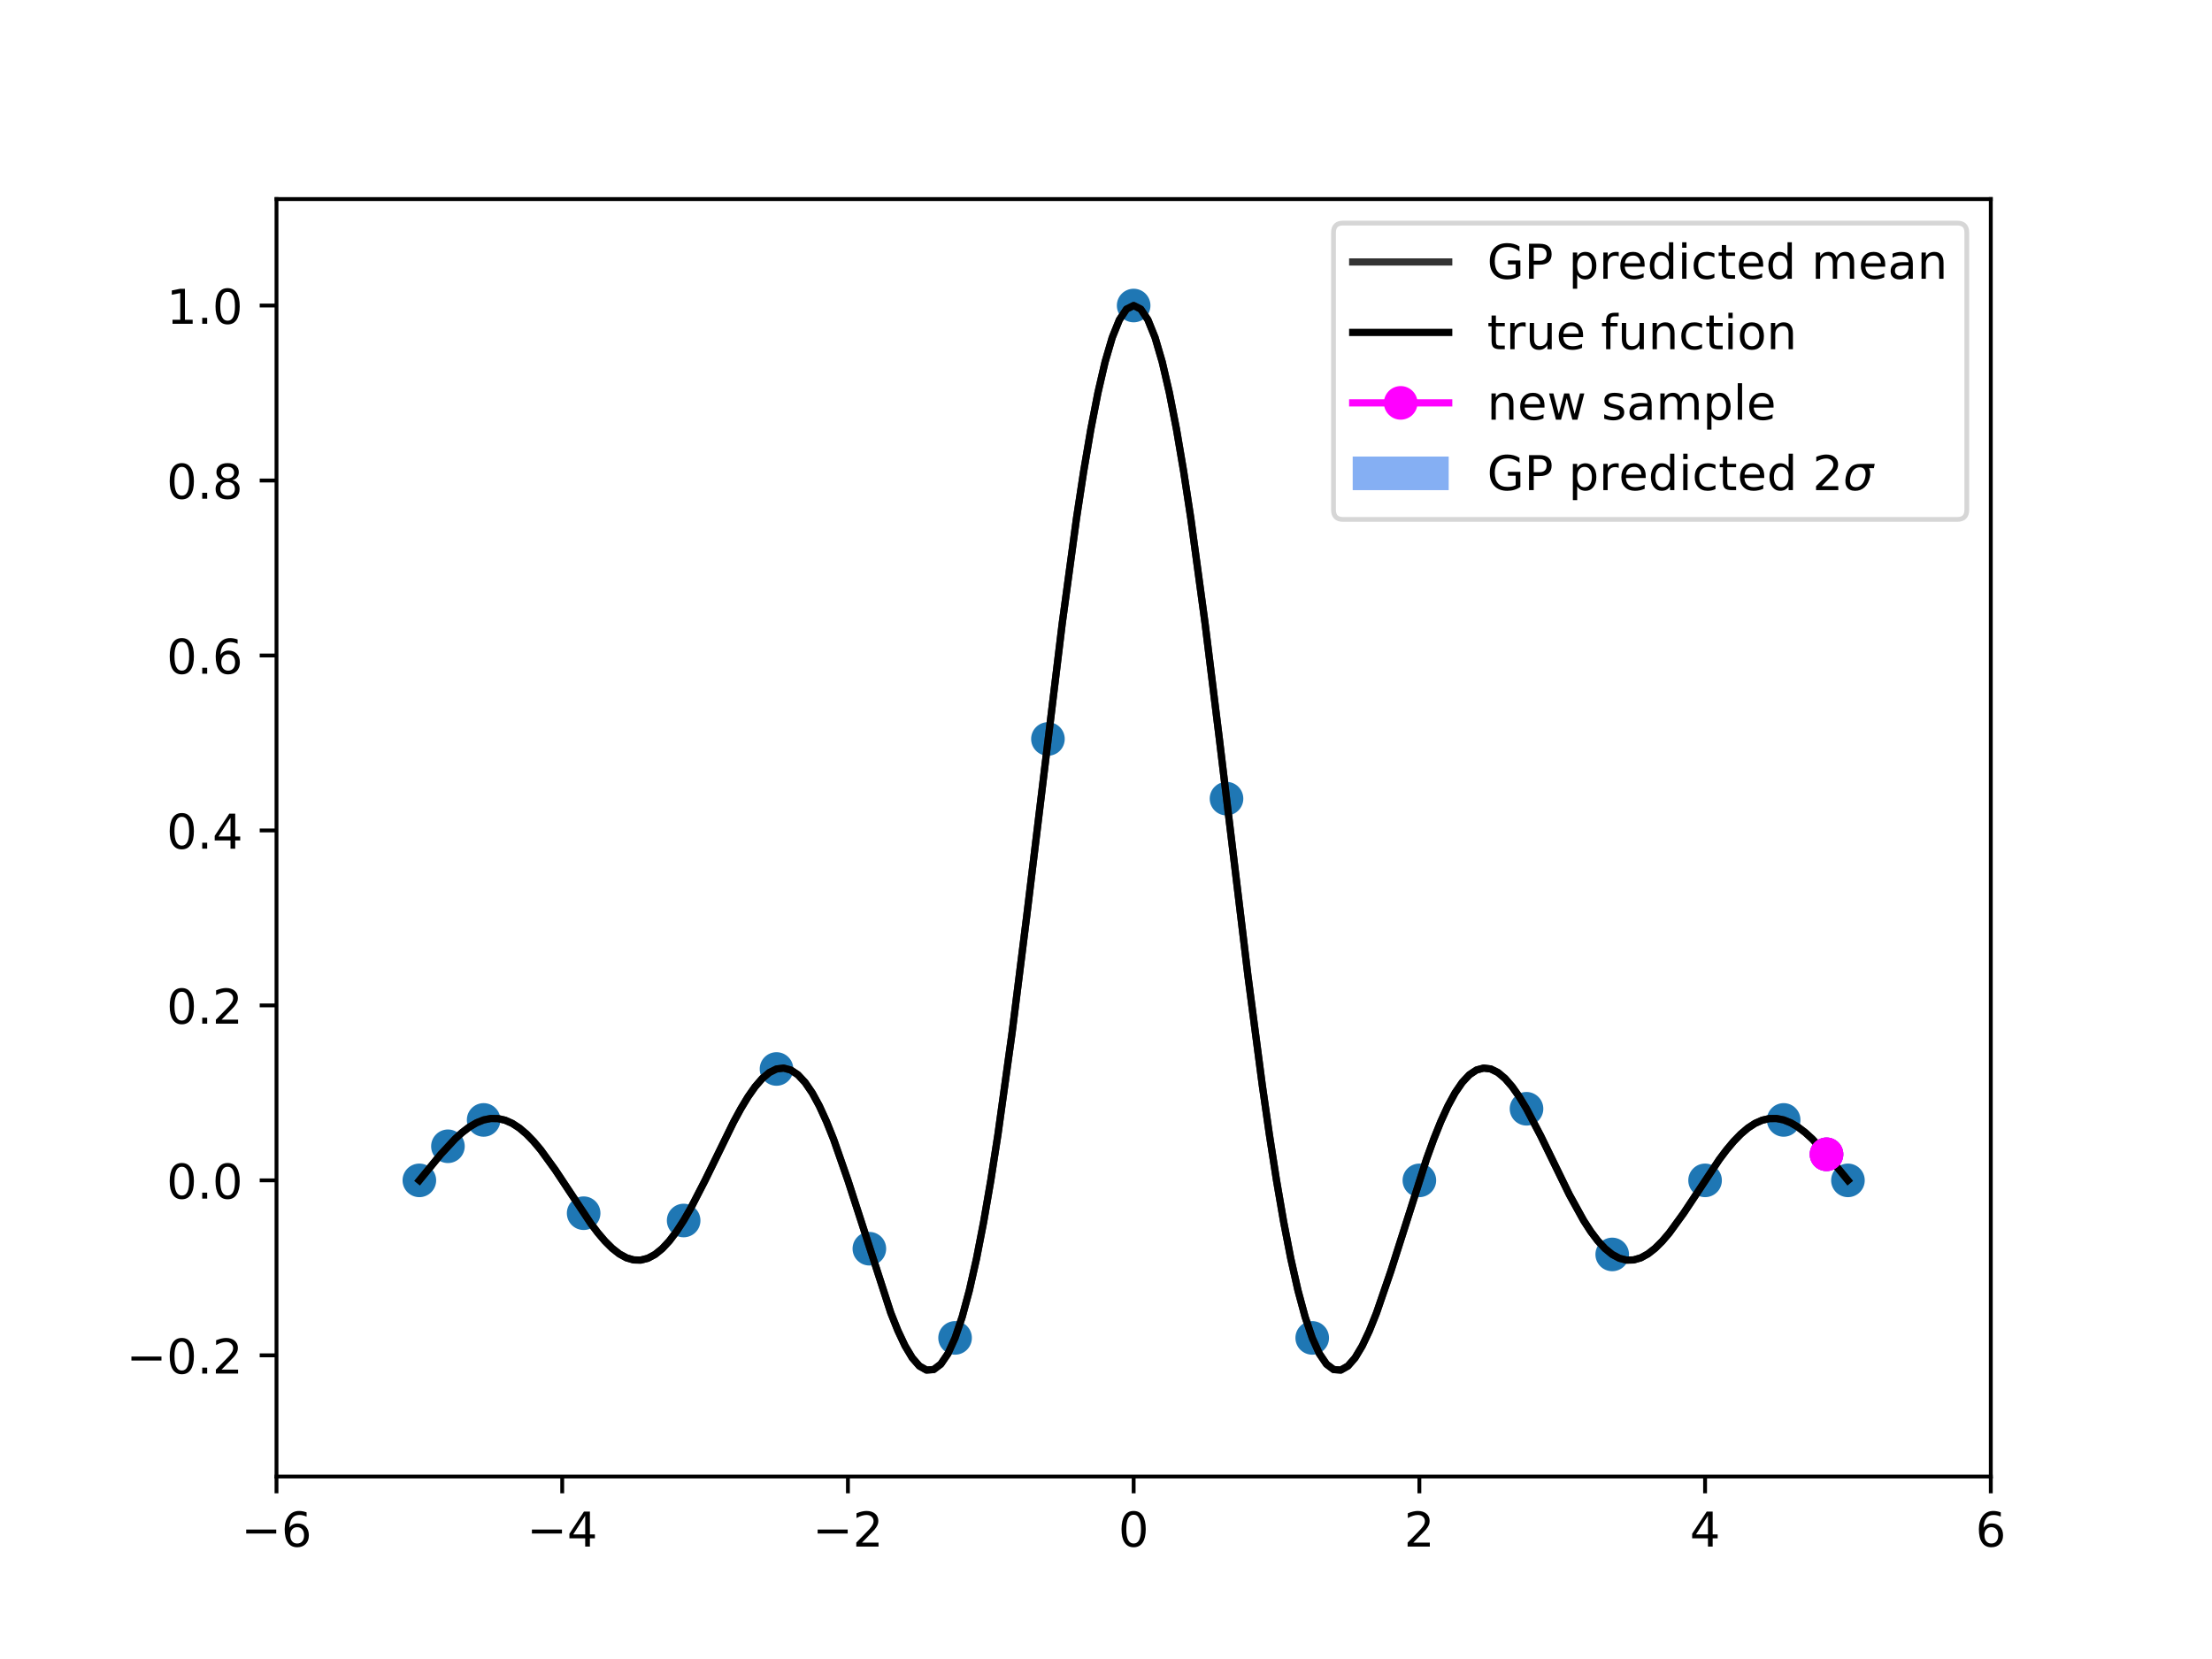 <?xml version="1.0" encoding="utf-8" standalone="no"?>
<!DOCTYPE svg PUBLIC "-//W3C//DTD SVG 1.1//EN"
  "http://www.w3.org/Graphics/SVG/1.1/DTD/svg11.dtd">
<!-- Created with matplotlib (https://matplotlib.org/) -->
<svg height="345.6pt" version="1.1" viewBox="0 0 460.8 345.6" width="460.8pt" xmlns="http://www.w3.org/2000/svg" xmlns:xlink="http://www.w3.org/1999/xlink">
 <defs>
  <style type="text/css">
*{stroke-linecap:butt;stroke-linejoin:round;}
  </style>
 </defs>
 <g id="figure_1">
  <g id="patch_1">
   <path d="M 0 345.6 
L 460.8 345.6 
L 460.8 0 
L 0 0 
z
" style="fill:#ffffff;"/>
  </g>
  <g id="axes_1">
   <g id="patch_2">
    <path d="M 57.6 307.584 
L 414.72 307.584 
L 414.72 41.472 
L 57.6 41.472 
z
" style="fill:#ffffff;"/>
   </g>
   <g id="PolyCollection_1">
    <defs>
     <path d="M 87.36 -99.703 
L 87.36 -99.711 
L 88.848 -101.568 
L 90.336 -103.395 
L 91.824 -105.155 
L 93.312 -106.815 
L 94.8 -108.362 
L 96.288 -109.723 
L 97.776 -110.854 
L 99.264 -111.722 
L 100.752 -112.304 
L 102.24 -112.623 
L 103.728 -112.637 
L 105.216 -112.331 
L 106.704 -111.704 
L 108.192 -110.762 
L 109.68 -109.519 
L 111.168 -107.997 
L 112.656 -106.226 
L 114.144 -104.244 
L 115.632 -102.094 
L 117.12 -99.826 
L 118.608 -97.494 
L 120.096 -95.154 
L 121.584 -92.87 
L 123.072 -90.783 
L 124.56 -88.863 
L 126.048 -87.159 
L 127.536 -85.716 
L 129.024 -84.577 
L 130.512 -83.777 
L 132 -83.346 
L 133.488 -83.306 
L 134.976 -83.669 
L 136.464 -84.439 
L 137.952 -85.612 
L 139.44 -87.173 
L 140.928 -89.095 
L 142.416 -91.35 
L 143.904 -93.964 
L 145.392 -96.808 
L 146.88 -99.815 
L 148.368 -102.915 
L 149.856 -106.036 
L 151.344 -109.102 
L 152.832 -112.037 
L 154.32 -114.765 
L 155.808 -117.212 
L 157.296 -119.31 
L 158.784 -120.994 
L 160.272 -122.21 
L 161.76 -122.914 
L 163.248 -123.128 
L 164.736 -122.761 
L 166.224 -121.794 
L 167.712 -120.225 
L 169.2 -118.065 
L 170.688 -115.339 
L 172.176 -112.087 
L 173.664 -108.364 
L 175.152 -104.239 
L 176.64 -99.79 
L 178.128 -95.111 
L 179.616 -90.301 
L 181.104 -85.475 
L 182.592 -80.792 
L 184.08 -76.32 
L 185.568 -72.174 
L 187.056 -68.471 
L 188.544 -65.324 
L 190.032 -62.844 
L 191.52 -61.131 
L 193.008 -60.28 
L 194.496 -60.37 
L 195.984 -61.47 
L 197.472 -63.632 
L 198.96 -66.895 
L 200.448 -71.318 
L 201.936 -76.857 
L 203.424 -83.483 
L 204.912 -91.154 
L 206.4 -99.809 
L 207.888 -109.368 
L 209.376 -119.733 
L 210.864 -130.792 
L 212.352 -142.418 
L 213.84 -154.471 
L 215.328 -166.802 
L 216.816 -179.252 
L 218.304 -191.663 
L 219.792 -203.908 
L 221.28 -215.777 
L 222.768 -227.101 
L 224.256 -237.72 
L 225.744 -247.481 
L 227.232 -256.243 
L 228.72 -263.88 
L 230.208 -270.281 
L 231.696 -275.352 
L 233.184 -279.019 
L 234.672 -281.23 
L 236.16 -281.956 
L 237.648 -281.23 
L 239.136 -279.021 
L 240.624 -275.356 
L 242.112 -270.288 
L 243.6 -263.892 
L 245.088 -256.259 
L 246.576 -247.501 
L 248.064 -237.744 
L 249.552 -227.128 
L 251.04 -215.806 
L 252.528 -203.937 
L 254.016 -191.688 
L 255.504 -179.23 
L 256.992 -166.782 
L 258.48 -154.458 
L 259.968 -142.412 
L 261.456 -130.794 
L 262.944 -119.742 
L 264.432 -109.382 
L 265.92 -99.828 
L 267.408 -91.175 
L 268.896 -83.503 
L 270.384 -76.873 
L 271.872 -71.328 
L 273.36 -66.895 
L 274.848 -63.642 
L 276.336 -61.493 
L 277.824 -60.408 
L 279.312 -60.334 
L 280.8 -61.202 
L 282.288 -62.93 
L 283.776 -65.425 
L 285.264 -68.584 
L 286.752 -72.297 
L 288.24 -76.448 
L 289.728 -80.921 
L 291.216 -85.596 
L 292.704 -90.359 
L 294.192 -95.098 
L 295.68 -99.71 
L 297.168 -104.182 
L 298.656 -108.337 
L 300.144 -112.092 
L 301.632 -115.378 
L 303.12 -118.137 
L 304.608 -120.33 
L 306.096 -121.928 
L 307.584 -122.919 
L 309.072 -123.305 
L 310.56 -123.101 
L 312.048 -122.337 
L 313.536 -121.051 
L 315.024 -119.296 
L 316.512 -117.131 
L 318 -114.626 
L 319.488 -111.92 
L 320.976 -109.015 
L 322.464 -105.981 
L 323.952 -102.895 
L 325.44 -99.829 
L 326.928 -96.856 
L 328.416 -94.042 
L 329.904 -91.451 
L 331.392 -89.136 
L 332.88 -87.145 
L 334.368 -85.516 
L 335.856 -84.281 
L 337.344 -83.515 
L 338.832 -83.166 
L 340.32 -83.227 
L 341.808 -83.684 
L 343.296 -84.513 
L 344.784 -85.685 
L 346.272 -87.16 
L 347.76 -88.896 
L 349.248 -90.844 
L 350.736 -92.954 
L 352.224 -95.17 
L 353.712 -97.44 
L 355.2 -99.71 
L 356.688 -101.971 
L 358.176 -104.123 
L 359.664 -106.112 
L 361.152 -107.894 
L 362.64 -109.431 
L 364.128 -110.691 
L 365.616 -111.65 
L 367.104 -112.294 
L 368.592 -112.615 
L 370.08 -112.614 
L 371.568 -112.303 
L 373.056 -111.717 
L 374.544 -110.85 
L 376.032 -109.723 
L 377.52 -108.369 
L 379.008 -106.826 
L 380.496 -105.14 
L 381.984 -103.376 
L 383.472 -101.553 
L 384.96 -99.71 
L 384.96 -99.703 
L 384.96 -99.703 
L 383.472 -101.523 
L 381.984 -103.351 
L 380.496 -105.134 
L 379.008 -106.798 
L 377.52 -108.322 
L 376.032 -109.668 
L 374.544 -110.801 
L 373.056 -111.687 
L 371.568 -112.296 
L 370.08 -112.578 
L 368.592 -112.541 
L 367.104 -112.185 
L 365.616 -111.513 
L 364.128 -110.535 
L 362.64 -109.27 
L 361.152 -107.741 
L 359.664 -105.981 
L 358.176 -104.026 
L 356.688 -101.919 
L 355.2 -99.703 
L 353.712 -97.384 
L 352.224 -95.06 
L 350.736 -92.792 
L 349.248 -90.64 
L 347.76 -88.659 
L 346.272 -86.905 
L 344.784 -85.427 
L 343.296 -84.268 
L 341.808 -83.466 
L 340.32 -83.05 
L 338.832 -83.041 
L 337.344 -83.449 
L 335.856 -84.274 
L 334.368 -85.45 
L 332.88 -87.018 
L 331.392 -88.955 
L 329.904 -91.228 
L 328.416 -93.791 
L 326.928 -96.592 
L 325.44 -99.57 
L 323.952 -102.658 
L 322.464 -105.784 
L 320.976 -108.872 
L 319.488 -111.845 
L 318 -114.619 
L 316.512 -117.05 
L 315.024 -119.135 
L 313.536 -120.813 
L 312.048 -122.029 
L 310.56 -122.737 
L 309.072 -122.899 
L 307.584 -122.489 
L 306.096 -121.493 
L 304.608 -119.911 
L 303.12 -117.753 
L 301.632 -115.047 
L 300.144 -111.83 
L 298.656 -108.155 
L 297.168 -104.088 
L 295.68 -99.703 
L 294.192 -95.005 
L 292.704 -90.179 
L 291.216 -85.337 
L 289.728 -80.596 
L 288.24 -76.074 
L 286.752 -71.89 
L 285.264 -68.164 
L 283.776 -65.012 
L 282.288 -62.541 
L 280.8 -60.854 
L 279.312 -60.042 
L 277.824 -60.183 
L 276.336 -61.341 
L 274.848 -63.567 
L 273.36 -66.887 
L 271.872 -71.258 
L 270.384 -76.741 
L 268.896 -83.322 
L 267.408 -90.958 
L 265.92 -99.591 
L 264.432 -109.141 
L 262.944 -119.513 
L 261.456 -130.591 
L 259.968 -142.249 
L 258.48 -154.343 
L 256.992 -166.723 
L 255.504 -179.222 
L 254.016 -191.629 
L 252.528 -203.824 
L 251.04 -215.646 
L 249.552 -226.932 
L 248.064 -237.522 
L 246.576 -247.267 
L 245.088 -256.027 
L 243.6 -263.675 
L 242.112 -270.099 
L 240.624 -275.205 
L 239.136 -278.916 
L 237.648 -281.176 
L 236.16 -281.948 
L 234.672 -281.178 
L 233.184 -278.92 
L 231.696 -275.213 
L 230.208 -270.111 
L 228.72 -263.692 
L 227.232 -256.049 
L 225.744 -247.293 
L 224.256 -237.552 
L 222.768 -226.964 
L 221.28 -215.679 
L 219.792 -203.856 
L 218.304 -191.655 
L 216.816 -179.2 
L 215.328 -166.701 
L 213.84 -154.327 
L 212.352 -142.238 
L 210.864 -130.587 
L 209.376 -119.515 
L 207.888 -109.149 
L 206.4 -99.603 
L 204.912 -90.973 
L 203.424 -83.337 
L 201.936 -76.754 
L 200.448 -71.265 
L 198.96 -66.887 
L 197.472 -63.579 
L 195.984 -61.369 
L 194.496 -60.227 
L 193.008 -60.104 
L 191.52 -60.935 
L 190.032 -62.639 
L 188.544 -65.125 
L 187.056 -68.29 
L 185.568 -72.025 
L 184.08 -76.213 
L 182.592 -80.735 
L 181.104 -85.467 
L 179.616 -90.243 
L 178.128 -94.996 
L 176.64 -99.624 
L 175.152 -104.029 
L 173.664 -108.123 
L 172.176 -111.827 
L 170.688 -115.075 
L 169.2 -117.813 
L 167.712 -120 
L 166.224 -121.611 
L 164.736 -122.63 
L 163.248 -123.059 
L 161.76 -122.907 
L 160.272 -122.14 
L 158.784 -120.856 
L 157.296 -119.11 
L 155.808 -116.961 
L 154.32 -114.476 
L 152.832 -111.726 
L 151.344 -108.786 
L 149.856 -105.734 
L 148.368 -102.645 
L 146.88 -99.594 
L 145.392 -96.651 
L 143.904 -93.882 
L 142.416 -91.342 
L 140.928 -89.009 
L 139.44 -87.003 
L 137.952 -85.365 
L 136.464 -84.126 
L 134.976 -83.303 
L 133.488 -82.907 
L 132 -82.933 
L 130.512 -83.372 
L 129.024 -84.201 
L 127.536 -85.389 
L 126.048 -86.897 
L 124.56 -88.681 
L 123.072 -90.689 
L 121.584 -92.862 
L 120.096 -95.062 
L 118.608 -97.316 
L 117.12 -99.574 
L 115.632 -101.783 
L 114.144 -103.893 
L 112.656 -105.856 
L 111.168 -107.63 
L 109.68 -109.175 
L 108.192 -110.459 
L 106.704 -111.456 
L 105.216 -112.147 
L 103.728 -112.519 
L 102.24 -112.569 
L 100.752 -112.295 
L 99.264 -111.682 
L 97.776 -110.796 
L 96.288 -109.666 
L 94.8 -108.326 
L 93.312 -106.806 
L 91.824 -105.115 
L 90.336 -103.328 
L 88.848 -101.505 
L 87.36 -99.703 
z
" id="m748de4c833"/>
    </defs>
    <g clip-path="url(#p0aa88f2f82)">
     <use style="fill:#347aeb;fill-opacity:0.6;" x="0" xlink:href="#m748de4c833" y="345.6"/>
    </g>
   </g>
   <g id="PathCollection_1">
    <defs>
     <path d="M 0 3 
C 0.796 3 1.559 2.684 2.121 2.121 
C 2.684 1.559 3 0.796 3 0 
C 3 -0.796 2.684 -1.559 2.121 -2.121 
C 1.559 -2.684 0.796 -3 0 -3 
C -0.796 -3 -1.559 -2.684 -2.121 -2.121 
C -2.684 -1.559 -3 -0.796 -3 0 
C -3 0.796 -2.684 1.559 -2.121 2.121 
C -1.559 2.684 -0.796 3 0 3 
z
" id="ma69257ee35" style="stroke:#1f77b4;"/>
    </defs>
    <g clip-path="url(#p0aa88f2f82)">
     <use style="fill:#1f77b4;stroke:#1f77b4;" x="87.36" xlink:href="#ma69257ee35" y="245.893"/>
     <use style="fill:#1f77b4;stroke:#1f77b4;" x="236.16" xlink:href="#ma69257ee35" y="63.648"/>
     <use style="fill:#1f77b4;stroke:#1f77b4;" x="384.96" xlink:href="#ma69257ee35" y="245.893"/>
     <use style="fill:#1f77b4;stroke:#1f77b4;" x="161.76" xlink:href="#ma69257ee35" y="222.689"/>
     <use style="fill:#1f77b4;stroke:#1f77b4;" x="318" xlink:href="#ma69257ee35" y="230.977"/>
     <use style="fill:#1f77b4;stroke:#1f77b4;" x="121.584" xlink:href="#ma69257ee35" y="252.734"/>
     <use style="fill:#1f77b4;stroke:#1f77b4;" x="355.2" xlink:href="#ma69257ee35" y="245.893"/>
     <use style="fill:#1f77b4;stroke:#1f77b4;" x="273.36" xlink:href="#ma69257ee35" y="278.709"/>
     <use style="fill:#1f77b4;stroke:#1f77b4;" x="198.96" xlink:href="#ma69257ee35" y="278.709"/>
     <use style="fill:#1f77b4;stroke:#1f77b4;" x="295.68" xlink:href="#ma69257ee35" y="245.893"/>
     <use style="fill:#1f77b4;stroke:#1f77b4;" x="142.416" xlink:href="#ma69257ee35" y="254.254"/>
     <use style="fill:#1f77b4;stroke:#1f77b4;" x="218.304" xlink:href="#ma69257ee35" y="153.941"/>
     <use style="fill:#1f77b4;stroke:#1f77b4;" x="371.568" xlink:href="#ma69257ee35" y="233.301"/>
     <use style="fill:#1f77b4;stroke:#1f77b4;" x="100.752" xlink:href="#ma69257ee35" y="233.301"/>
     <use style="fill:#1f77b4;stroke:#1f77b4;" x="335.856" xlink:href="#ma69257ee35" y="261.322"/>
     <use style="fill:#1f77b4;stroke:#1f77b4;" x="181.104" xlink:href="#ma69257ee35" y="260.129"/>
     <use style="fill:#1f77b4;stroke:#1f77b4;" x="255.504" xlink:href="#ma69257ee35" y="166.374"/>
     <use style="fill:#1f77b4;stroke:#1f77b4;" x="93.312" xlink:href="#ma69257ee35" y="238.79"/>
     <use style="fill:#1f77b4;stroke:#1f77b4;" x="380.496" xlink:href="#ma69257ee35" y="240.463"/>
    </g>
   </g>
   <g id="matplotlib.axis_1">
    <g id="xtick_1">
     <g id="line2d_1">
      <defs>
       <path d="M 0 0 
L 0 3.5 
" id="mcbc289415a" style="stroke:#000000;stroke-width:0.8;"/>
      </defs>
      <g>
       <use style="stroke:#000000;stroke-width:0.8;" x="57.6" xlink:href="#mcbc289415a" y="307.584"/>
      </g>
     </g>
     <g id="text_1">
      <!-- −6 -->
      <defs>
       <path d="M 10.594 35.5 
L 73.188 35.5 
L 73.188 27.203 
L 10.594 27.203 
z
" id="DejaVuSans-8722"/>
       <path d="M 33.016 40.375 
Q 26.375 40.375 22.484 35.828 
Q 18.609 31.297 18.609 23.391 
Q 18.609 15.531 22.484 10.953 
Q 26.375 6.391 33.016 6.391 
Q 39.656 6.391 43.531 10.953 
Q 47.406 15.531 47.406 23.391 
Q 47.406 31.297 43.531 35.828 
Q 39.656 40.375 33.016 40.375 
z
M 52.594 71.297 
L 52.594 62.312 
Q 48.875 64.062 45.094 64.984 
Q 41.312 65.922 37.594 65.922 
Q 27.828 65.922 22.672 59.328 
Q 17.531 52.734 16.797 39.406 
Q 19.672 43.656 24.016 45.922 
Q 28.375 48.188 33.594 48.188 
Q 44.578 48.188 50.953 41.516 
Q 57.328 34.859 57.328 23.391 
Q 57.328 12.156 50.688 5.359 
Q 44.047 -1.422 33.016 -1.422 
Q 20.359 -1.422 13.672 8.266 
Q 6.984 17.969 6.984 36.375 
Q 6.984 53.656 15.188 63.938 
Q 23.391 74.219 37.203 74.219 
Q 40.922 74.219 44.703 73.484 
Q 48.484 72.75 52.594 71.297 
z
" id="DejaVuSans-54"/>
      </defs>
      <g transform="translate(50.229 322.182)scale(0.1 -0.1)">
       <use xlink:href="#DejaVuSans-8722"/>
       <use x="83.789" xlink:href="#DejaVuSans-54"/>
      </g>
     </g>
    </g>
    <g id="xtick_2">
     <g id="line2d_2">
      <g>
       <use style="stroke:#000000;stroke-width:0.8;" x="117.12" xlink:href="#mcbc289415a" y="307.584"/>
      </g>
     </g>
     <g id="text_2">
      <!-- −4 -->
      <defs>
       <path d="M 37.797 64.312 
L 12.891 25.391 
L 37.797 25.391 
z
M 35.203 72.906 
L 47.609 72.906 
L 47.609 25.391 
L 58.016 25.391 
L 58.016 17.188 
L 47.609 17.188 
L 47.609 0 
L 37.797 0 
L 37.797 17.188 
L 4.891 17.188 
L 4.891 26.703 
z
" id="DejaVuSans-52"/>
      </defs>
      <g transform="translate(109.749 322.182)scale(0.1 -0.1)">
       <use xlink:href="#DejaVuSans-8722"/>
       <use x="83.789" xlink:href="#DejaVuSans-52"/>
      </g>
     </g>
    </g>
    <g id="xtick_3">
     <g id="line2d_3">
      <g>
       <use style="stroke:#000000;stroke-width:0.8;" x="176.64" xlink:href="#mcbc289415a" y="307.584"/>
      </g>
     </g>
     <g id="text_3">
      <!-- −2 -->
      <defs>
       <path d="M 19.188 8.297 
L 53.609 8.297 
L 53.609 0 
L 7.328 0 
L 7.328 8.297 
Q 12.938 14.109 22.625 23.891 
Q 32.328 33.688 34.812 36.531 
Q 39.547 41.844 41.422 45.531 
Q 43.312 49.219 43.312 52.781 
Q 43.312 58.594 39.234 62.25 
Q 35.156 65.922 28.609 65.922 
Q 23.969 65.922 18.812 64.312 
Q 13.672 62.703 7.812 59.422 
L 7.812 69.391 
Q 13.766 71.781 18.938 73 
Q 24.125 74.219 28.422 74.219 
Q 39.75 74.219 46.484 68.547 
Q 53.219 62.891 53.219 53.422 
Q 53.219 48.922 51.531 44.891 
Q 49.859 40.875 45.406 35.406 
Q 44.188 33.984 37.641 27.219 
Q 31.109 20.453 19.188 8.297 
z
" id="DejaVuSans-50"/>
      </defs>
      <g transform="translate(169.269 322.182)scale(0.1 -0.1)">
       <use xlink:href="#DejaVuSans-8722"/>
       <use x="83.789" xlink:href="#DejaVuSans-50"/>
      </g>
     </g>
    </g>
    <g id="xtick_4">
     <g id="line2d_4">
      <g>
       <use style="stroke:#000000;stroke-width:0.8;" x="236.16" xlink:href="#mcbc289415a" y="307.584"/>
      </g>
     </g>
     <g id="text_4">
      <!-- 0 -->
      <defs>
       <path d="M 31.781 66.406 
Q 24.172 66.406 20.328 58.906 
Q 16.5 51.422 16.5 36.375 
Q 16.5 21.391 20.328 13.891 
Q 24.172 6.391 31.781 6.391 
Q 39.453 6.391 43.281 13.891 
Q 47.125 21.391 47.125 36.375 
Q 47.125 51.422 43.281 58.906 
Q 39.453 66.406 31.781 66.406 
z
M 31.781 74.219 
Q 44.047 74.219 50.516 64.516 
Q 56.984 54.828 56.984 36.375 
Q 56.984 17.969 50.516 8.266 
Q 44.047 -1.422 31.781 -1.422 
Q 19.531 -1.422 13.062 8.266 
Q 6.594 17.969 6.594 36.375 
Q 6.594 54.828 13.062 64.516 
Q 19.531 74.219 31.781 74.219 
z
" id="DejaVuSans-48"/>
      </defs>
      <g transform="translate(232.979 322.182)scale(0.1 -0.1)">
       <use xlink:href="#DejaVuSans-48"/>
      </g>
     </g>
    </g>
    <g id="xtick_5">
     <g id="line2d_5">
      <g>
       <use style="stroke:#000000;stroke-width:0.8;" x="295.68" xlink:href="#mcbc289415a" y="307.584"/>
      </g>
     </g>
     <g id="text_5">
      <!-- 2 -->
      <g transform="translate(292.499 322.182)scale(0.1 -0.1)">
       <use xlink:href="#DejaVuSans-50"/>
      </g>
     </g>
    </g>
    <g id="xtick_6">
     <g id="line2d_6">
      <g>
       <use style="stroke:#000000;stroke-width:0.8;" x="355.2" xlink:href="#mcbc289415a" y="307.584"/>
      </g>
     </g>
     <g id="text_6">
      <!-- 4 -->
      <g transform="translate(352.019 322.182)scale(0.1 -0.1)">
       <use xlink:href="#DejaVuSans-52"/>
      </g>
     </g>
    </g>
    <g id="xtick_7">
     <g id="line2d_7">
      <g>
       <use style="stroke:#000000;stroke-width:0.8;" x="414.72" xlink:href="#mcbc289415a" y="307.584"/>
      </g>
     </g>
     <g id="text_7">
      <!-- 6 -->
      <g transform="translate(411.539 322.182)scale(0.1 -0.1)">
       <use xlink:href="#DejaVuSans-54"/>
      </g>
     </g>
    </g>
   </g>
   <g id="matplotlib.axis_2">
    <g id="ytick_1">
     <g id="line2d_8">
      <defs>
       <path d="M 0 0 
L -3.5 0 
" id="me7370225bd" style="stroke:#000000;stroke-width:0.8;"/>
      </defs>
      <g>
       <use style="stroke:#000000;stroke-width:0.8;" x="57.6" xlink:href="#me7370225bd" y="282.342"/>
      </g>
     </g>
     <g id="text_8">
      <!-- −0.2 -->
      <defs>
       <path d="M 10.688 12.406 
L 21 12.406 
L 21 0 
L 10.688 0 
z
" id="DejaVuSans-46"/>
      </defs>
      <g transform="translate(26.317 286.142)scale(0.1 -0.1)">
       <use xlink:href="#DejaVuSans-8722"/>
       <use x="83.789" xlink:href="#DejaVuSans-48"/>
       <use x="147.412" xlink:href="#DejaVuSans-46"/>
       <use x="179.199" xlink:href="#DejaVuSans-50"/>
      </g>
     </g>
    </g>
    <g id="ytick_2">
     <g id="line2d_9">
      <g>
       <use style="stroke:#000000;stroke-width:0.8;" x="57.6" xlink:href="#me7370225bd" y="245.893"/>
      </g>
     </g>
     <g id="text_9">
      <!-- 0.0 -->
      <g transform="translate(34.697 249.693)scale(0.1 -0.1)">
       <use xlink:href="#DejaVuSans-48"/>
       <use x="63.623" xlink:href="#DejaVuSans-46"/>
       <use x="95.41" xlink:href="#DejaVuSans-48"/>
      </g>
     </g>
    </g>
    <g id="ytick_3">
     <g id="line2d_10">
      <g>
       <use style="stroke:#000000;stroke-width:0.8;" x="57.6" xlink:href="#me7370225bd" y="209.444"/>
      </g>
     </g>
     <g id="text_10">
      <!-- 0.2 -->
      <g transform="translate(34.697 213.243)scale(0.1 -0.1)">
       <use xlink:href="#DejaVuSans-48"/>
       <use x="63.623" xlink:href="#DejaVuSans-46"/>
       <use x="95.41" xlink:href="#DejaVuSans-50"/>
      </g>
     </g>
    </g>
    <g id="ytick_4">
     <g id="line2d_11">
      <g>
       <use style="stroke:#000000;stroke-width:0.8;" x="57.6" xlink:href="#me7370225bd" y="172.995"/>
      </g>
     </g>
     <g id="text_11">
      <!-- 0.4 -->
      <g transform="translate(34.697 176.794)scale(0.1 -0.1)">
       <use xlink:href="#DejaVuSans-48"/>
       <use x="63.623" xlink:href="#DejaVuSans-46"/>
       <use x="95.41" xlink:href="#DejaVuSans-52"/>
      </g>
     </g>
    </g>
    <g id="ytick_5">
     <g id="line2d_12">
      <g>
       <use style="stroke:#000000;stroke-width:0.8;" x="57.6" xlink:href="#me7370225bd" y="136.546"/>
      </g>
     </g>
     <g id="text_12">
      <!-- 0.6 -->
      <g transform="translate(34.697 140.345)scale(0.1 -0.1)">
       <use xlink:href="#DejaVuSans-48"/>
       <use x="63.623" xlink:href="#DejaVuSans-46"/>
       <use x="95.41" xlink:href="#DejaVuSans-54"/>
      </g>
     </g>
    </g>
    <g id="ytick_6">
     <g id="line2d_13">
      <g>
       <use style="stroke:#000000;stroke-width:0.8;" x="57.6" xlink:href="#me7370225bd" y="100.097"/>
      </g>
     </g>
     <g id="text_13">
      <!-- 0.8 -->
      <defs>
       <path d="M 31.781 34.625 
Q 24.75 34.625 20.719 30.859 
Q 16.703 27.094 16.703 20.516 
Q 16.703 13.922 20.719 10.156 
Q 24.75 6.391 31.781 6.391 
Q 38.812 6.391 42.859 10.172 
Q 46.922 13.969 46.922 20.516 
Q 46.922 27.094 42.891 30.859 
Q 38.875 34.625 31.781 34.625 
z
M 21.922 38.812 
Q 15.578 40.375 12.031 44.719 
Q 8.5 49.078 8.5 55.328 
Q 8.5 64.062 14.719 69.141 
Q 20.953 74.219 31.781 74.219 
Q 42.672 74.219 48.875 69.141 
Q 55.078 64.062 55.078 55.328 
Q 55.078 49.078 51.531 44.719 
Q 48 40.375 41.703 38.812 
Q 48.828 37.156 52.797 32.312 
Q 56.781 27.484 56.781 20.516 
Q 56.781 9.906 50.312 4.234 
Q 43.844 -1.422 31.781 -1.422 
Q 19.734 -1.422 13.25 4.234 
Q 6.781 9.906 6.781 20.516 
Q 6.781 27.484 10.781 32.312 
Q 14.797 37.156 21.922 38.812 
z
M 18.312 54.391 
Q 18.312 48.734 21.844 45.562 
Q 25.391 42.391 31.781 42.391 
Q 38.141 42.391 41.719 45.562 
Q 45.312 48.734 45.312 54.391 
Q 45.312 60.062 41.719 63.234 
Q 38.141 66.406 31.781 66.406 
Q 25.391 66.406 21.844 63.234 
Q 18.312 60.062 18.312 54.391 
z
" id="DejaVuSans-56"/>
      </defs>
      <g transform="translate(34.697 103.896)scale(0.1 -0.1)">
       <use xlink:href="#DejaVuSans-48"/>
       <use x="63.623" xlink:href="#DejaVuSans-46"/>
       <use x="95.41" xlink:href="#DejaVuSans-56"/>
      </g>
     </g>
    </g>
    <g id="ytick_7">
     <g id="line2d_14">
      <g>
       <use style="stroke:#000000;stroke-width:0.8;" x="57.6" xlink:href="#me7370225bd" y="63.648"/>
      </g>
     </g>
     <g id="text_14">
      <!-- 1.0 -->
      <defs>
       <path d="M 12.406 8.297 
L 28.516 8.297 
L 28.516 63.922 
L 10.984 60.406 
L 10.984 69.391 
L 28.422 72.906 
L 38.281 72.906 
L 38.281 8.297 
L 54.391 8.297 
L 54.391 0 
L 12.406 0 
z
" id="DejaVuSans-49"/>
      </defs>
      <g transform="translate(34.697 67.447)scale(0.1 -0.1)">
       <use xlink:href="#DejaVuSans-49"/>
       <use x="63.623" xlink:href="#DejaVuSans-46"/>
       <use x="95.41" xlink:href="#DejaVuSans-48"/>
      </g>
     </g>
    </g>
   </g>
   <g id="line2d_15">
    <path clip-path="url(#p0aa88f2f82)" d="M 87.36 245.893 
L 91.824 240.465 
L 94.8 237.256 
L 96.288 235.905 
L 97.776 234.775 
L 99.264 233.898 
L 100.752 233.301 
L 102.24 233.004 
L 103.728 233.022 
L 105.216 233.361 
L 106.704 234.02 
L 108.192 234.989 
L 109.68 236.253 
L 111.168 237.786 
L 112.656 239.559 
L 115.632 243.661 
L 123.072 254.864 
L 124.56 256.828 
L 126.048 258.572 
L 127.536 260.048 
L 129.024 261.211 
L 130.512 262.025 
L 132 262.46 
L 133.488 262.494 
L 134.976 262.114 
L 136.464 261.317 
L 137.952 260.111 
L 139.44 258.512 
L 140.928 256.548 
L 142.416 254.254 
L 143.904 251.677 
L 146.88 245.896 
L 152.832 233.718 
L 154.32 230.98 
L 155.808 228.513 
L 157.296 226.39 
L 158.784 224.675 
L 160.272 223.425 
L 161.76 222.689 
L 163.248 222.507 
L 164.736 222.905 
L 166.224 223.898 
L 167.712 225.487 
L 169.2 227.661 
L 170.688 230.393 
L 172.176 233.643 
L 173.664 237.356 
L 176.64 245.893 
L 185.568 273.5 
L 187.056 277.219 
L 188.544 280.375 
L 190.032 282.859 
L 191.52 284.567 
L 193.008 285.408 
L 194.496 285.301 
L 195.984 284.18 
L 197.472 281.994 
L 198.96 278.709 
L 200.448 274.308 
L 201.936 268.795 
L 203.424 262.19 
L 204.912 254.536 
L 206.4 245.894 
L 207.888 236.342 
L 210.864 214.91 
L 213.84 191.201 
L 221.28 129.872 
L 224.256 107.964 
L 225.744 98.213 
L 227.232 89.454 
L 228.72 81.814 
L 230.208 75.404 
L 231.696 70.318 
L 233.184 66.63 
L 234.672 64.396 
L 236.16 63.648 
L 237.648 64.397 
L 239.136 66.632 
L 240.624 70.32 
L 242.112 75.406 
L 243.6 81.817 
L 245.088 89.457 
L 246.576 98.216 
L 248.064 107.967 
L 251.04 129.874 
L 254.016 153.942 
L 259.968 203.269 
L 262.944 225.973 
L 264.432 236.338 
L 265.92 245.891 
L 267.408 254.533 
L 268.896 262.188 
L 270.384 268.793 
L 271.872 274.307 
L 273.36 278.709 
L 274.848 281.995 
L 276.336 284.183 
L 277.824 285.304 
L 279.312 285.412 
L 280.8 284.572 
L 282.288 282.864 
L 283.776 280.382 
L 285.264 277.226 
L 286.752 273.506 
L 289.728 264.842 
L 297.168 241.465 
L 298.656 237.354 
L 300.144 233.639 
L 301.632 230.388 
L 303.12 227.655 
L 304.608 225.48 
L 306.096 223.889 
L 307.584 222.896 
L 309.072 222.498 
L 310.56 222.681 
L 312.048 223.417 
L 313.536 224.668 
L 315.024 226.385 
L 316.512 228.509 
L 318 230.977 
L 320.976 236.656 
L 326.928 248.876 
L 329.904 254.261 
L 331.392 256.554 
L 332.88 258.519 
L 334.368 260.117 
L 335.856 261.322 
L 337.344 262.118 
L 338.832 262.497 
L 340.32 262.461 
L 341.808 262.025 
L 343.296 261.209 
L 344.784 260.044 
L 346.272 258.568 
L 347.76 256.822 
L 350.736 252.727 
L 358.176 241.526 
L 359.664 239.554 
L 361.152 237.782 
L 362.64 236.25 
L 364.128 234.987 
L 365.616 234.018 
L 367.104 233.36 
L 368.592 233.022 
L 370.08 233.004 
L 371.568 233.301 
L 373.056 233.898 
L 374.544 234.775 
L 376.032 235.905 
L 377.52 237.255 
L 380.496 240.463 
L 384.96 245.893 
L 384.96 245.893 
" style="fill:none;stroke:#333333;stroke-linecap:square;stroke-width:1.5;"/>
   </g>
   <g id="line2d_16">
    <path clip-path="url(#p0aa88f2f82)" d="M 87.36 245.893 
L 91.824 240.463 
L 94.8 237.258 
L 96.288 235.908 
L 97.776 234.778 
L 99.264 233.9 
L 100.752 233.301 
L 102.24 233.002 
L 103.728 233.018 
L 105.216 233.354 
L 106.704 234.011 
L 108.192 234.979 
L 109.68 236.242 
L 111.168 237.775 
L 112.656 239.547 
L 115.632 243.653 
L 123.072 254.866 
L 124.56 256.832 
L 126.048 258.578 
L 127.536 260.054 
L 129.024 261.219 
L 130.512 262.033 
L 132 262.468 
L 133.488 262.501 
L 134.976 262.12 
L 136.464 261.322 
L 137.952 260.115 
L 139.44 258.515 
L 140.928 256.549 
L 142.416 254.254 
L 143.904 251.676 
L 146.88 245.893 
L 152.832 233.716 
L 154.32 230.977 
L 155.808 228.511 
L 157.296 226.389 
L 158.784 224.674 
L 160.272 223.424 
L 161.76 222.689 
L 163.248 222.507 
L 164.736 222.905 
L 166.224 223.899 
L 167.712 225.488 
L 169.2 227.662 
L 170.688 230.394 
L 172.176 233.644 
L 173.664 237.357 
L 176.64 245.893 
L 185.568 273.5 
L 187.056 277.219 
L 188.544 280.375 
L 190.032 282.859 
L 191.52 284.567 
L 193.008 285.408 
L 194.496 285.301 
L 195.984 284.181 
L 197.472 281.994 
L 198.96 278.709 
L 200.448 274.308 
L 201.936 268.794 
L 203.424 262.19 
L 204.912 254.536 
L 206.4 245.893 
L 207.888 236.341 
L 210.864 214.91 
L 213.84 191.201 
L 221.28 129.872 
L 224.256 107.965 
L 225.744 98.214 
L 227.232 89.455 
L 228.72 81.815 
L 230.208 75.405 
L 231.696 70.319 
L 233.184 66.631 
L 234.672 64.397 
L 236.16 63.648 
L 237.648 64.397 
L 239.136 66.631 
L 240.624 70.319 
L 242.112 75.405 
L 243.6 81.815 
L 245.088 89.455 
L 246.576 98.214 
L 248.064 107.965 
L 251.04 129.872 
L 254.016 153.941 
L 259.968 203.271 
L 262.944 225.975 
L 264.432 236.341 
L 265.92 245.893 
L 267.408 254.536 
L 268.896 262.19 
L 270.384 268.794 
L 271.872 274.308 
L 273.36 278.709 
L 274.848 281.994 
L 276.336 284.181 
L 277.824 285.301 
L 279.312 285.408 
L 280.8 284.567 
L 282.288 282.859 
L 283.776 280.375 
L 285.264 277.219 
L 286.752 273.5 
L 289.728 264.836 
L 297.168 241.467 
L 298.656 237.357 
L 300.144 233.644 
L 301.632 230.394 
L 303.12 227.662 
L 304.608 225.488 
L 306.096 223.899 
L 307.584 222.905 
L 309.072 222.507 
L 310.56 222.689 
L 312.048 223.424 
L 313.536 224.674 
L 315.024 226.389 
L 316.512 228.511 
L 318 230.977 
L 320.976 236.653 
L 326.928 248.869 
L 329.904 254.254 
L 331.392 256.549 
L 332.88 258.515 
L 334.368 260.115 
L 335.856 261.322 
L 337.344 262.12 
L 338.832 262.501 
L 340.32 262.468 
L 341.808 262.033 
L 343.296 261.219 
L 344.784 260.054 
L 346.272 258.578 
L 347.76 256.832 
L 350.736 252.734 
L 358.176 241.521 
L 359.664 239.547 
L 361.152 237.775 
L 362.64 236.242 
L 364.128 234.979 
L 365.616 234.011 
L 367.104 233.354 
L 368.592 233.018 
L 370.08 233.002 
L 371.568 233.301 
L 373.056 233.9 
L 374.544 234.778 
L 376.032 235.908 
L 377.52 237.258 
L 380.496 240.463 
L 384.96 245.893 
L 384.96 245.893 
" style="fill:none;stroke:#000000;stroke-linecap:square;stroke-width:1.5;"/>
   </g>
   <g id="line2d_17">
    <path clip-path="url(#p0aa88f2f82)" d="M 380.496 240.463 
L 380.496 240.463 
" style="fill:none;stroke:#ff00ff;stroke-linecap:square;stroke-width:1.5;"/>
    <defs>
     <path d="M 0 3 
C 0.796 3 1.559 2.684 2.121 2.121 
C 2.684 1.559 3 0.796 3 0 
C 3 -0.796 2.684 -1.559 2.121 -2.121 
C 1.559 -2.684 0.796 -3 0 -3 
C -0.796 -3 -1.559 -2.684 -2.121 -2.121 
C -2.684 -1.559 -3 -0.796 -3 0 
C -3 0.796 -2.684 1.559 -2.121 2.121 
C -1.559 2.684 -0.796 3 0 3 
z
" id="m95f1a76e1c" style="stroke:#ff00ff;"/>
    </defs>
    <g clip-path="url(#p0aa88f2f82)">
     <use style="fill:#ff00ff;stroke:#ff00ff;" x="380.496" xlink:href="#m95f1a76e1c" y="240.463"/>
     <use style="fill:#ff00ff;stroke:#ff00ff;" x="380.496" xlink:href="#m95f1a76e1c" y="240.463"/>
    </g>
   </g>
   <g id="patch_3">
    <path d="M 57.6 307.584 
L 57.6 41.472 
" style="fill:none;stroke:#000000;stroke-linecap:square;stroke-linejoin:miter;stroke-width:0.8;"/>
   </g>
   <g id="patch_4">
    <path d="M 414.72 307.584 
L 414.72 41.472 
" style="fill:none;stroke:#000000;stroke-linecap:square;stroke-linejoin:miter;stroke-width:0.8;"/>
   </g>
   <g id="patch_5">
    <path d="M 57.6 307.584 
L 414.72 307.584 
" style="fill:none;stroke:#000000;stroke-linecap:square;stroke-linejoin:miter;stroke-width:0.8;"/>
   </g>
   <g id="patch_6">
    <path d="M 57.6 41.472 
L 414.72 41.472 
" style="fill:none;stroke:#000000;stroke-linecap:square;stroke-linejoin:miter;stroke-width:0.8;"/>
   </g>
   <g id="legend_1">
    <g id="patch_7">
     <path d="M 279.792 108.206 
L 407.72 108.206 
Q 409.72 108.206 409.72 106.206 
L 409.72 48.472 
Q 409.72 46.472 407.72 46.472 
L 279.792 46.472 
Q 277.792 46.472 277.792 48.472 
L 277.792 106.206 
Q 277.792 108.206 279.792 108.206 
z
" style="fill:#ffffff;opacity:0.8;stroke:#cccccc;stroke-linejoin:miter;"/>
    </g>
    <g id="line2d_18">
     <path d="M 281.792 54.57 
L 301.792 54.57 
" style="fill:none;stroke:#333333;stroke-linecap:square;stroke-width:1.5;"/>
    </g>
    <g id="line2d_19"/>
    <g id="text_15">
     <!-- GP predicted mean -->
     <defs>
      <path d="M 59.516 10.406 
L 59.516 29.984 
L 43.406 29.984 
L 43.406 38.094 
L 69.281 38.094 
L 69.281 6.781 
Q 63.578 2.734 56.688 0.656 
Q 49.812 -1.422 42 -1.422 
Q 24.906 -1.422 15.25 8.562 
Q 5.609 18.562 5.609 36.375 
Q 5.609 54.25 15.25 64.234 
Q 24.906 74.219 42 74.219 
Q 49.125 74.219 55.547 72.453 
Q 61.969 70.703 67.391 67.281 
L 67.391 56.781 
Q 61.922 61.422 55.766 63.766 
Q 49.609 66.109 42.828 66.109 
Q 29.438 66.109 22.719 58.641 
Q 16.016 51.172 16.016 36.375 
Q 16.016 21.625 22.719 14.156 
Q 29.438 6.688 42.828 6.688 
Q 48.047 6.688 52.141 7.594 
Q 56.25 8.5 59.516 10.406 
z
" id="DejaVuSans-71"/>
      <path d="M 19.672 64.797 
L 19.672 37.406 
L 32.078 37.406 
Q 38.969 37.406 42.719 40.969 
Q 46.484 44.531 46.484 51.125 
Q 46.484 57.672 42.719 61.234 
Q 38.969 64.797 32.078 64.797 
z
M 9.812 72.906 
L 32.078 72.906 
Q 44.344 72.906 50.609 67.359 
Q 56.891 61.812 56.891 51.125 
Q 56.891 40.328 50.609 34.812 
Q 44.344 29.297 32.078 29.297 
L 19.672 29.297 
L 19.672 0 
L 9.812 0 
z
" id="DejaVuSans-80"/>
      <path id="DejaVuSans-32"/>
      <path d="M 18.109 8.203 
L 18.109 -20.797 
L 9.078 -20.797 
L 9.078 54.688 
L 18.109 54.688 
L 18.109 46.391 
Q 20.953 51.266 25.266 53.625 
Q 29.594 56 35.594 56 
Q 45.562 56 51.781 48.094 
Q 58.016 40.188 58.016 27.297 
Q 58.016 14.406 51.781 6.484 
Q 45.562 -1.422 35.594 -1.422 
Q 29.594 -1.422 25.266 0.953 
Q 20.953 3.328 18.109 8.203 
z
M 48.688 27.297 
Q 48.688 37.203 44.609 42.844 
Q 40.531 48.484 33.406 48.484 
Q 26.266 48.484 22.188 42.844 
Q 18.109 37.203 18.109 27.297 
Q 18.109 17.391 22.188 11.75 
Q 26.266 6.109 33.406 6.109 
Q 40.531 6.109 44.609 11.75 
Q 48.688 17.391 48.688 27.297 
z
" id="DejaVuSans-112"/>
      <path d="M 41.109 46.297 
Q 39.594 47.172 37.812 47.578 
Q 36.031 48 33.891 48 
Q 26.266 48 22.188 43.047 
Q 18.109 38.094 18.109 28.812 
L 18.109 0 
L 9.078 0 
L 9.078 54.688 
L 18.109 54.688 
L 18.109 46.188 
Q 20.953 51.172 25.484 53.578 
Q 30.031 56 36.531 56 
Q 37.453 56 38.578 55.875 
Q 39.703 55.766 41.062 55.516 
z
" id="DejaVuSans-114"/>
      <path d="M 56.203 29.594 
L 56.203 25.203 
L 14.891 25.203 
Q 15.484 15.922 20.484 11.062 
Q 25.484 6.203 34.422 6.203 
Q 39.594 6.203 44.453 7.469 
Q 49.312 8.734 54.109 11.281 
L 54.109 2.781 
Q 49.266 0.734 44.188 -0.344 
Q 39.109 -1.422 33.891 -1.422 
Q 20.797 -1.422 13.156 6.188 
Q 5.516 13.812 5.516 26.812 
Q 5.516 40.234 12.766 48.109 
Q 20.016 56 32.328 56 
Q 43.359 56 49.781 48.891 
Q 56.203 41.797 56.203 29.594 
z
M 47.219 32.234 
Q 47.125 39.594 43.094 43.984 
Q 39.062 48.391 32.422 48.391 
Q 24.906 48.391 20.391 44.141 
Q 15.875 39.891 15.188 32.172 
z
" id="DejaVuSans-101"/>
      <path d="M 45.406 46.391 
L 45.406 75.984 
L 54.391 75.984 
L 54.391 0 
L 45.406 0 
L 45.406 8.203 
Q 42.578 3.328 38.25 0.953 
Q 33.938 -1.422 27.875 -1.422 
Q 17.969 -1.422 11.734 6.484 
Q 5.516 14.406 5.516 27.297 
Q 5.516 40.188 11.734 48.094 
Q 17.969 56 27.875 56 
Q 33.938 56 38.25 53.625 
Q 42.578 51.266 45.406 46.391 
z
M 14.797 27.297 
Q 14.797 17.391 18.875 11.75 
Q 22.953 6.109 30.078 6.109 
Q 37.203 6.109 41.297 11.75 
Q 45.406 17.391 45.406 27.297 
Q 45.406 37.203 41.297 42.844 
Q 37.203 48.484 30.078 48.484 
Q 22.953 48.484 18.875 42.844 
Q 14.797 37.203 14.797 27.297 
z
" id="DejaVuSans-100"/>
      <path d="M 9.422 54.688 
L 18.406 54.688 
L 18.406 0 
L 9.422 0 
z
M 9.422 75.984 
L 18.406 75.984 
L 18.406 64.594 
L 9.422 64.594 
z
" id="DejaVuSans-105"/>
      <path d="M 48.781 52.594 
L 48.781 44.188 
Q 44.969 46.297 41.141 47.344 
Q 37.312 48.391 33.406 48.391 
Q 24.656 48.391 19.812 42.844 
Q 14.984 37.312 14.984 27.297 
Q 14.984 17.281 19.812 11.734 
Q 24.656 6.203 33.406 6.203 
Q 37.312 6.203 41.141 7.25 
Q 44.969 8.297 48.781 10.406 
L 48.781 2.094 
Q 45.016 0.344 40.984 -0.531 
Q 36.969 -1.422 32.422 -1.422 
Q 20.062 -1.422 12.781 6.344 
Q 5.516 14.109 5.516 27.297 
Q 5.516 40.672 12.859 48.328 
Q 20.219 56 33.016 56 
Q 37.156 56 41.109 55.141 
Q 45.062 54.297 48.781 52.594 
z
" id="DejaVuSans-99"/>
      <path d="M 18.312 70.219 
L 18.312 54.688 
L 36.812 54.688 
L 36.812 47.703 
L 18.312 47.703 
L 18.312 18.016 
Q 18.312 11.328 20.141 9.422 
Q 21.969 7.516 27.594 7.516 
L 36.812 7.516 
L 36.812 0 
L 27.594 0 
Q 17.188 0 13.234 3.875 
Q 9.281 7.766 9.281 18.016 
L 9.281 47.703 
L 2.688 47.703 
L 2.688 54.688 
L 9.281 54.688 
L 9.281 70.219 
z
" id="DejaVuSans-116"/>
      <path d="M 52 44.188 
Q 55.375 50.25 60.062 53.125 
Q 64.75 56 71.094 56 
Q 79.641 56 84.281 50.016 
Q 88.922 44.047 88.922 33.016 
L 88.922 0 
L 79.891 0 
L 79.891 32.719 
Q 79.891 40.578 77.094 44.375 
Q 74.312 48.188 68.609 48.188 
Q 61.625 48.188 57.562 43.547 
Q 53.516 38.922 53.516 30.906 
L 53.516 0 
L 44.484 0 
L 44.484 32.719 
Q 44.484 40.625 41.703 44.406 
Q 38.922 48.188 33.109 48.188 
Q 26.219 48.188 22.156 43.531 
Q 18.109 38.875 18.109 30.906 
L 18.109 0 
L 9.078 0 
L 9.078 54.688 
L 18.109 54.688 
L 18.109 46.188 
Q 21.188 51.219 25.484 53.609 
Q 29.781 56 35.688 56 
Q 41.656 56 45.828 52.969 
Q 50 49.953 52 44.188 
z
" id="DejaVuSans-109"/>
      <path d="M 34.281 27.484 
Q 23.391 27.484 19.188 25 
Q 14.984 22.516 14.984 16.5 
Q 14.984 11.719 18.141 8.906 
Q 21.297 6.109 26.703 6.109 
Q 34.188 6.109 38.703 11.406 
Q 43.219 16.703 43.219 25.484 
L 43.219 27.484 
z
M 52.203 31.203 
L 52.203 0 
L 43.219 0 
L 43.219 8.297 
Q 40.141 3.328 35.547 0.953 
Q 30.953 -1.422 24.312 -1.422 
Q 15.922 -1.422 10.953 3.297 
Q 6 8.016 6 15.922 
Q 6 25.141 12.172 29.828 
Q 18.359 34.516 30.609 34.516 
L 43.219 34.516 
L 43.219 35.406 
Q 43.219 41.609 39.141 45 
Q 35.062 48.391 27.688 48.391 
Q 23 48.391 18.547 47.266 
Q 14.109 46.141 10.016 43.891 
L 10.016 52.203 
Q 14.938 54.109 19.578 55.047 
Q 24.219 56 28.609 56 
Q 40.484 56 46.344 49.844 
Q 52.203 43.703 52.203 31.203 
z
" id="DejaVuSans-97"/>
      <path d="M 54.891 33.016 
L 54.891 0 
L 45.906 0 
L 45.906 32.719 
Q 45.906 40.484 42.875 44.328 
Q 39.844 48.188 33.797 48.188 
Q 26.516 48.188 22.312 43.547 
Q 18.109 38.922 18.109 30.906 
L 18.109 0 
L 9.078 0 
L 9.078 54.688 
L 18.109 54.688 
L 18.109 46.188 
Q 21.344 51.125 25.703 53.562 
Q 30.078 56 35.797 56 
Q 45.219 56 50.047 50.172 
Q 54.891 44.344 54.891 33.016 
z
" id="DejaVuSans-110"/>
     </defs>
     <g transform="translate(309.792 58.07)scale(0.1 -0.1)">
      <use xlink:href="#DejaVuSans-71"/>
      <use x="77.49" xlink:href="#DejaVuSans-80"/>
      <use x="137.793" xlink:href="#DejaVuSans-32"/>
      <use x="169.58" xlink:href="#DejaVuSans-112"/>
      <use x="233.057" xlink:href="#DejaVuSans-114"/>
      <use x="271.92" xlink:href="#DejaVuSans-101"/>
      <use x="333.443" xlink:href="#DejaVuSans-100"/>
      <use x="396.92" xlink:href="#DejaVuSans-105"/>
      <use x="424.703" xlink:href="#DejaVuSans-99"/>
      <use x="479.684" xlink:href="#DejaVuSans-116"/>
      <use x="518.893" xlink:href="#DejaVuSans-101"/>
      <use x="580.416" xlink:href="#DejaVuSans-100"/>
      <use x="643.893" xlink:href="#DejaVuSans-32"/>
      <use x="675.68" xlink:href="#DejaVuSans-109"/>
      <use x="773.092" xlink:href="#DejaVuSans-101"/>
      <use x="834.615" xlink:href="#DejaVuSans-97"/>
      <use x="895.895" xlink:href="#DejaVuSans-110"/>
     </g>
    </g>
    <g id="line2d_20">
     <path d="M 281.792 69.249 
L 301.792 69.249 
" style="fill:none;stroke:#000000;stroke-linecap:square;stroke-width:1.5;"/>
    </g>
    <g id="line2d_21"/>
    <g id="text_16">
     <!-- true function -->
     <defs>
      <path d="M 8.5 21.578 
L 8.5 54.688 
L 17.484 54.688 
L 17.484 21.922 
Q 17.484 14.156 20.5 10.266 
Q 23.531 6.391 29.594 6.391 
Q 36.859 6.391 41.078 11.031 
Q 45.312 15.672 45.312 23.688 
L 45.312 54.688 
L 54.297 54.688 
L 54.297 0 
L 45.312 0 
L 45.312 8.406 
Q 42.047 3.422 37.719 1 
Q 33.406 -1.422 27.688 -1.422 
Q 18.266 -1.422 13.375 4.438 
Q 8.5 10.297 8.5 21.578 
z
M 31.109 56 
z
" id="DejaVuSans-117"/>
      <path d="M 37.109 75.984 
L 37.109 68.5 
L 28.516 68.5 
Q 23.688 68.5 21.797 66.547 
Q 19.922 64.594 19.922 59.516 
L 19.922 54.688 
L 34.719 54.688 
L 34.719 47.703 
L 19.922 47.703 
L 19.922 0 
L 10.891 0 
L 10.891 47.703 
L 2.297 47.703 
L 2.297 54.688 
L 10.891 54.688 
L 10.891 58.5 
Q 10.891 67.625 15.141 71.797 
Q 19.391 75.984 28.609 75.984 
z
" id="DejaVuSans-102"/>
      <path d="M 30.609 48.391 
Q 23.391 48.391 19.188 42.75 
Q 14.984 37.109 14.984 27.297 
Q 14.984 17.484 19.156 11.844 
Q 23.344 6.203 30.609 6.203 
Q 37.797 6.203 41.984 11.859 
Q 46.188 17.531 46.188 27.297 
Q 46.188 37.016 41.984 42.703 
Q 37.797 48.391 30.609 48.391 
z
M 30.609 56 
Q 42.328 56 49.016 48.375 
Q 55.719 40.766 55.719 27.297 
Q 55.719 13.875 49.016 6.219 
Q 42.328 -1.422 30.609 -1.422 
Q 18.844 -1.422 12.172 6.219 
Q 5.516 13.875 5.516 27.297 
Q 5.516 40.766 12.172 48.375 
Q 18.844 56 30.609 56 
z
" id="DejaVuSans-111"/>
     </defs>
     <g transform="translate(309.792 72.749)scale(0.1 -0.1)">
      <use xlink:href="#DejaVuSans-116"/>
      <use x="39.209" xlink:href="#DejaVuSans-114"/>
      <use x="80.322" xlink:href="#DejaVuSans-117"/>
      <use x="143.701" xlink:href="#DejaVuSans-101"/>
      <use x="205.225" xlink:href="#DejaVuSans-32"/>
      <use x="237.012" xlink:href="#DejaVuSans-102"/>
      <use x="272.217" xlink:href="#DejaVuSans-117"/>
      <use x="335.596" xlink:href="#DejaVuSans-110"/>
      <use x="398.975" xlink:href="#DejaVuSans-99"/>
      <use x="453.955" xlink:href="#DejaVuSans-116"/>
      <use x="493.164" xlink:href="#DejaVuSans-105"/>
      <use x="520.947" xlink:href="#DejaVuSans-111"/>
      <use x="582.129" xlink:href="#DejaVuSans-110"/>
     </g>
    </g>
    <g id="line2d_22">
     <path d="M 281.792 83.927 
L 301.792 83.927 
" style="fill:none;stroke:#ff00ff;stroke-linecap:square;stroke-width:1.5;"/>
    </g>
    <g id="line2d_23">
     <g>
      <use style="fill:#ff00ff;stroke:#ff00ff;" x="291.792" xlink:href="#m95f1a76e1c" y="83.927"/>
     </g>
    </g>
    <g id="text_17">
     <!-- new sample -->
     <defs>
      <path d="M 4.203 54.688 
L 13.188 54.688 
L 24.422 12.016 
L 35.594 54.688 
L 46.188 54.688 
L 57.422 12.016 
L 68.609 54.688 
L 77.594 54.688 
L 63.281 0 
L 52.688 0 
L 40.922 44.828 
L 29.109 0 
L 18.5 0 
z
" id="DejaVuSans-119"/>
      <path d="M 44.281 53.078 
L 44.281 44.578 
Q 40.484 46.531 36.375 47.5 
Q 32.281 48.484 27.875 48.484 
Q 21.188 48.484 17.844 46.438 
Q 14.5 44.391 14.5 40.281 
Q 14.5 37.156 16.891 35.375 
Q 19.281 33.594 26.516 31.984 
L 29.594 31.297 
Q 39.156 29.25 43.188 25.516 
Q 47.219 21.781 47.219 15.094 
Q 47.219 7.469 41.188 3.016 
Q 35.156 -1.422 24.609 -1.422 
Q 20.219 -1.422 15.453 -0.562 
Q 10.688 0.297 5.422 2 
L 5.422 11.281 
Q 10.406 8.688 15.234 7.391 
Q 20.062 6.109 24.812 6.109 
Q 31.156 6.109 34.562 8.281 
Q 37.984 10.453 37.984 14.406 
Q 37.984 18.062 35.516 20.016 
Q 33.062 21.969 24.703 23.781 
L 21.578 24.516 
Q 13.234 26.266 9.516 29.906 
Q 5.812 33.547 5.812 39.891 
Q 5.812 47.609 11.281 51.797 
Q 16.75 56 26.812 56 
Q 31.781 56 36.172 55.266 
Q 40.578 54.547 44.281 53.078 
z
" id="DejaVuSans-115"/>
      <path d="M 9.422 75.984 
L 18.406 75.984 
L 18.406 0 
L 9.422 0 
z
" id="DejaVuSans-108"/>
     </defs>
     <g transform="translate(309.792 87.427)scale(0.1 -0.1)">
      <use xlink:href="#DejaVuSans-110"/>
      <use x="63.379" xlink:href="#DejaVuSans-101"/>
      <use x="124.902" xlink:href="#DejaVuSans-119"/>
      <use x="206.689" xlink:href="#DejaVuSans-32"/>
      <use x="238.477" xlink:href="#DejaVuSans-115"/>
      <use x="290.576" xlink:href="#DejaVuSans-97"/>
      <use x="351.855" xlink:href="#DejaVuSans-109"/>
      <use x="449.268" xlink:href="#DejaVuSans-112"/>
      <use x="512.744" xlink:href="#DejaVuSans-108"/>
      <use x="540.527" xlink:href="#DejaVuSans-101"/>
     </g>
    </g>
    <g id="patch_8">
     <path d="M 281.792 102.106 
L 301.792 102.106 
L 301.792 95.106 
L 281.792 95.106 
z
" style="fill:#347aeb;opacity:0.6;"/>
    </g>
    <g id="text_18">
     <!-- GP predicted 2$\sigma$ -->
     <defs>
      <path d="M 34.672 47.562 
Q 27.25 47.562 22.219 42.188 
Q 16.891 36.578 15.141 27.297 
Q 13.188 17.484 16.312 11.812 
Q 19.391 6.203 26.656 6.203 
Q 33.844 6.203 39.109 11.859 
Q 44.438 17.531 46.344 27.297 
Q 48.047 36.234 45.016 42.188 
Q 42.188 47.562 34.672 47.562 
z
M 36.078 54.734 
L 65.922 54.688 
L 64.156 45.703 
L 54.109 45.703 
Q 57.906 38.094 55.859 27.297 
Q 53.219 13.875 45.062 6.25 
Q 36.859 -1.422 25.141 -1.422 
Q 13.375 -1.422 8.203 6.25 
Q 3.031 13.875 5.672 27.297 
Q 8.25 40.766 16.406 48.391 
Q 23.188 54.734 36.078 54.734 
z
" id="DejaVuSans-Oblique-963"/>
     </defs>
     <g transform="translate(309.792 102.106)scale(0.1 -0.1)">
      <use transform="translate(0 0.016)" xlink:href="#DejaVuSans-71"/>
      <use transform="translate(77.49 0.016)" xlink:href="#DejaVuSans-80"/>
      <use transform="translate(137.793 0.016)" xlink:href="#DejaVuSans-32"/>
      <use transform="translate(169.58 0.016)" xlink:href="#DejaVuSans-112"/>
      <use transform="translate(233.057 0.016)" xlink:href="#DejaVuSans-114"/>
      <use transform="translate(274.17 0.016)" xlink:href="#DejaVuSans-101"/>
      <use transform="translate(335.693 0.016)" xlink:href="#DejaVuSans-100"/>
      <use transform="translate(399.17 0.016)" xlink:href="#DejaVuSans-105"/>
      <use transform="translate(426.953 0.016)" xlink:href="#DejaVuSans-99"/>
      <use transform="translate(481.934 0.016)" xlink:href="#DejaVuSans-116"/>
      <use transform="translate(521.143 0.016)" xlink:href="#DejaVuSans-101"/>
      <use transform="translate(582.666 0.016)" xlink:href="#DejaVuSans-100"/>
      <use transform="translate(646.143 0.016)" xlink:href="#DejaVuSans-32"/>
      <use transform="translate(677.93 0.016)" xlink:href="#DejaVuSans-50"/>
      <use transform="translate(741.553 0.016)" xlink:href="#DejaVuSans-Oblique-963"/>
     </g>
    </g>
   </g>
  </g>
 </g>
 <defs>
  <clipPath id="p0aa88f2f82">
   <rect height="266.112" width="357.12" x="57.6" y="41.472"/>
  </clipPath>
 </defs>
</svg>
